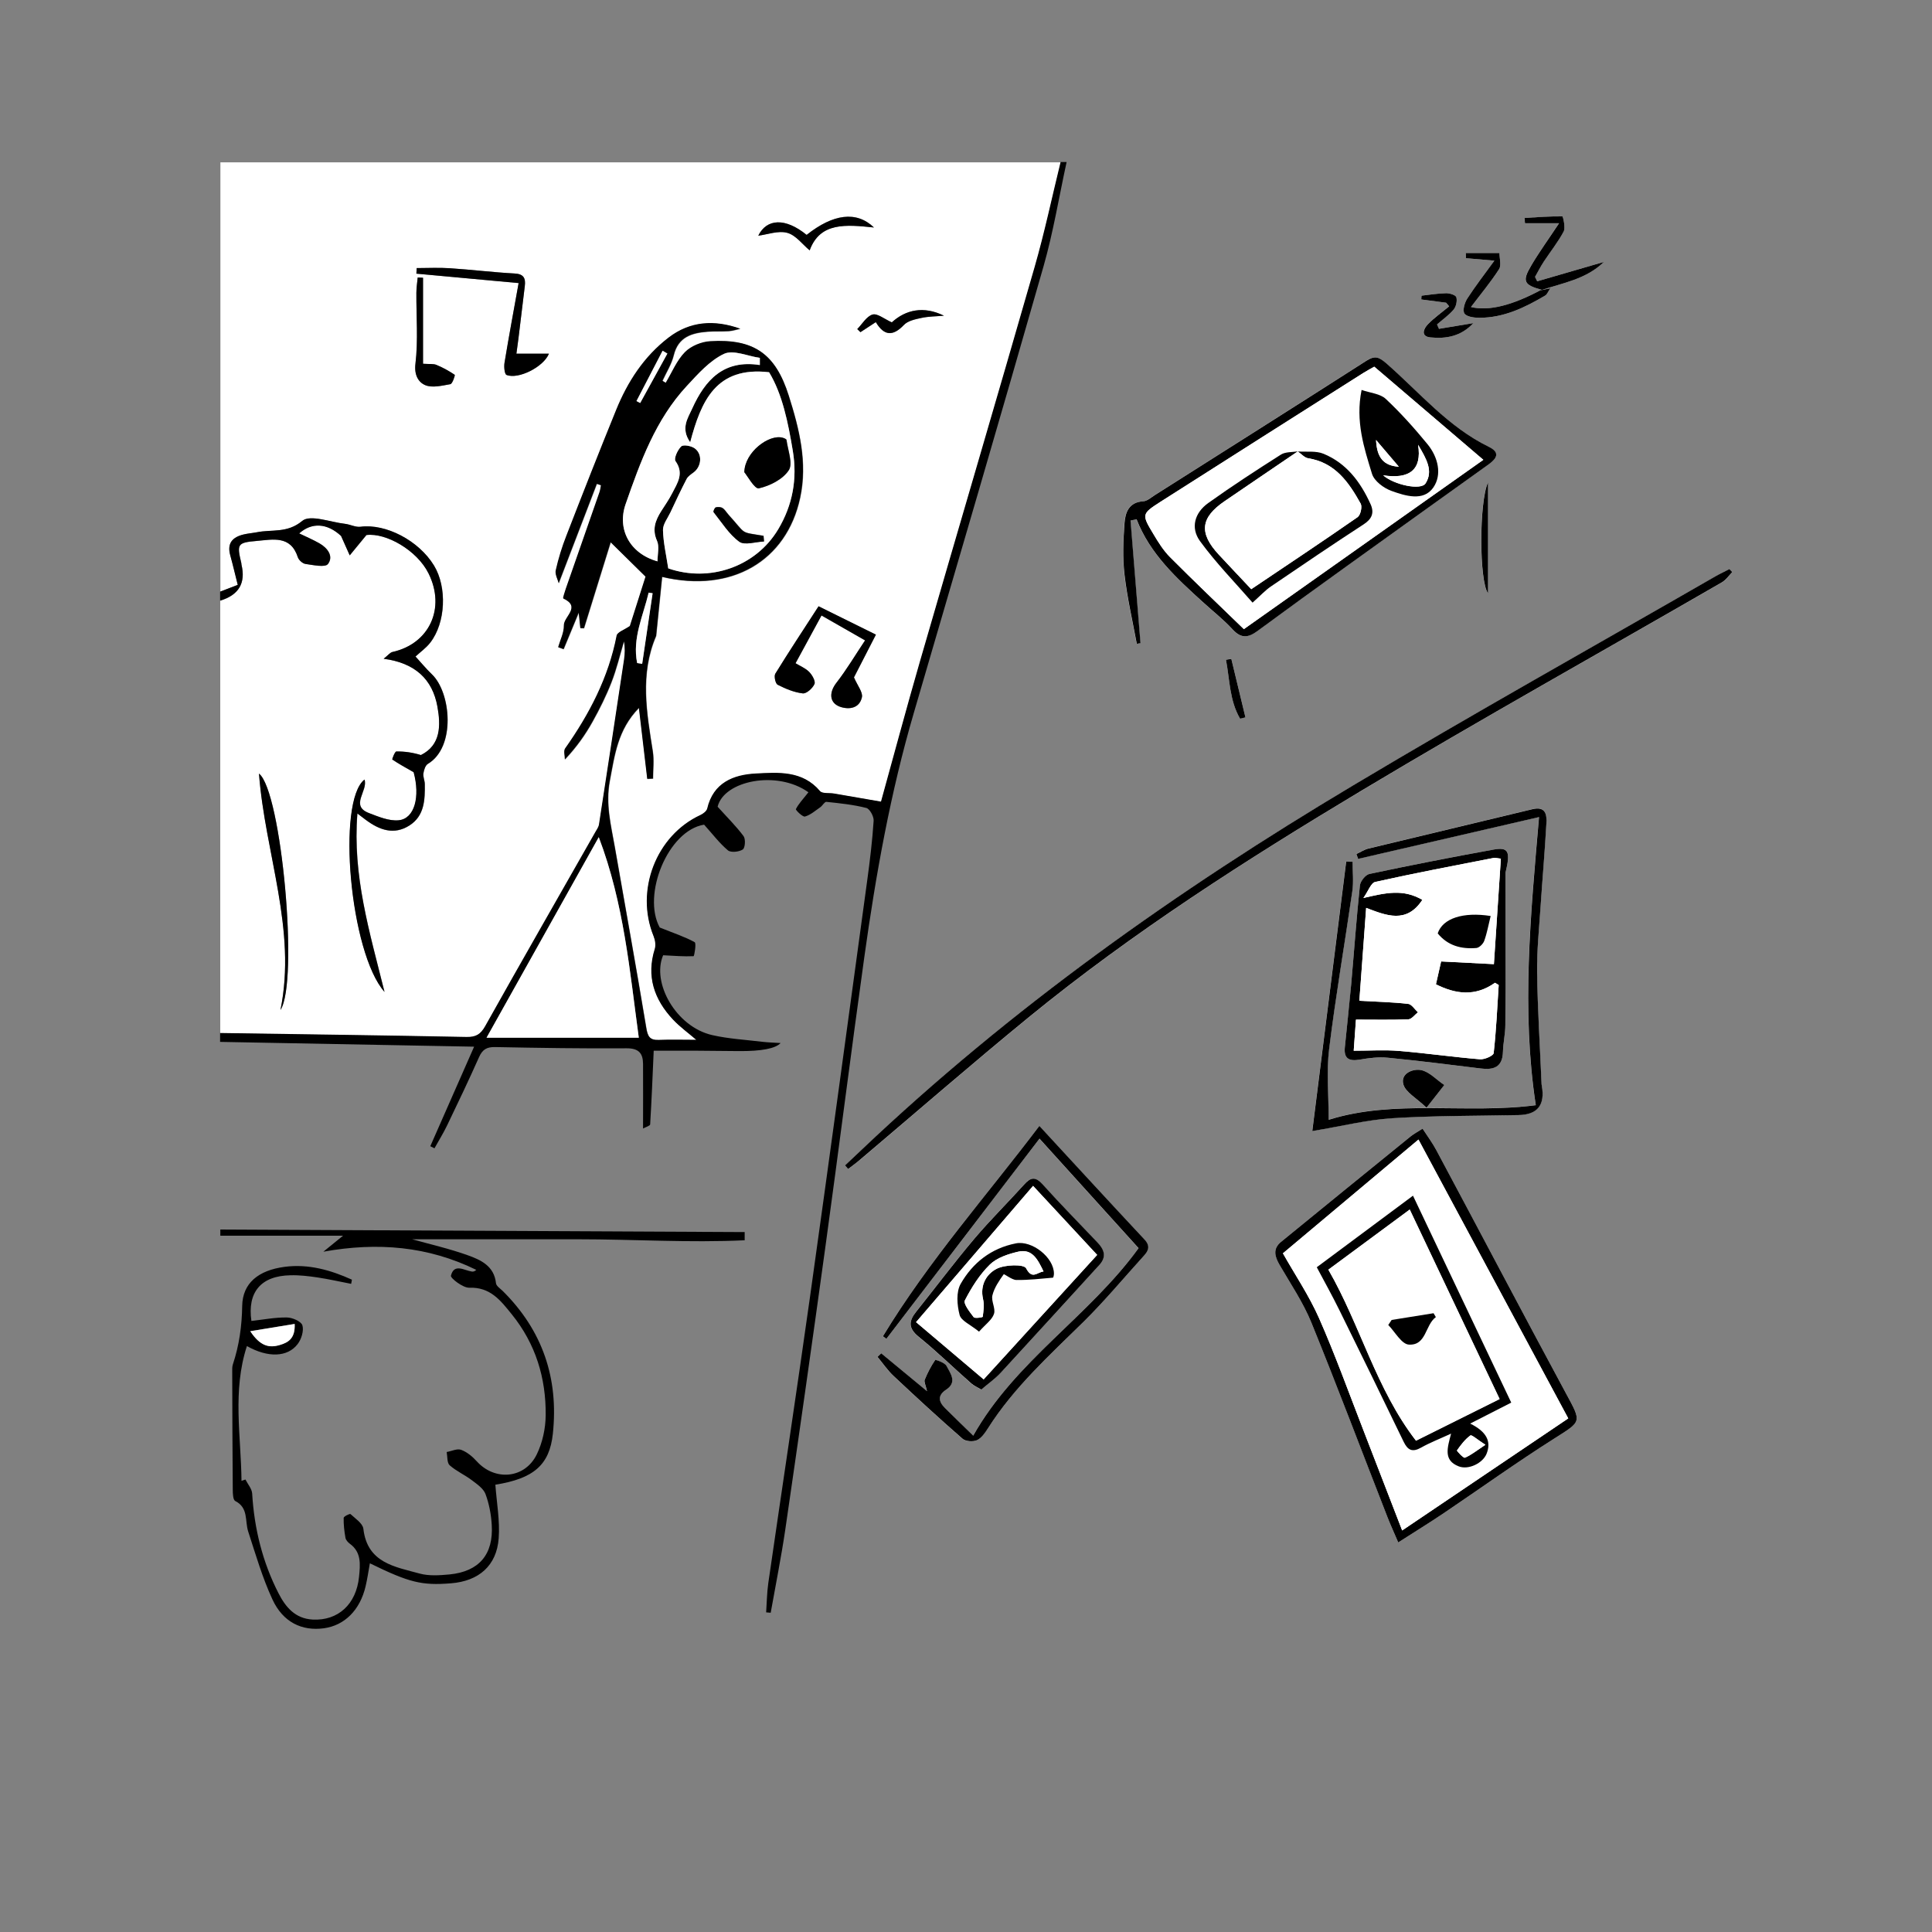 <?xml version="1.0" encoding="UTF-8"?>
<svg id="uuid-3bec0e10-3fbb-4944-8145-9fa7625cd453" data-name="Calque 1" xmlns="http://www.w3.org/2000/svg" width="250" height="250" viewBox="0 0 250 250">
  <rect x="0" y="0" width="250" height="250" fill="#808080" stroke="none"/>
  <path d="M199.46,37.49c-3.74,2.01-6.77,2.8-9.12,2.24,1.27-1.68,2.56-3.22,3.64-4.9,.32-.5,.05-1.38,.05-2.09h-4.36c.01,.22,.02,.44,.03,.67,1.12,.1,2.25,.19,3.67,.32-1.29,1.78-2.47,3.3-3.51,4.91-.34,.54-.62,1.52-.36,1.93,.28,.43,1.25,.55,1.91,.55,3.17,.01,5.91-1.32,8.56-2.89,.21-.12,.31-.43,.65-.93-.65,.14-.95,.2-1.24,.26,2.83-.95,5.86-1.42,8.16-3.67-2.88,.84-5.76,1.67-8.64,2.51-.09-.19-.19-.38-.28-.57,.38-.66,.73-1.34,1.14-1.98,.85-1.3,1.85-2.52,2.57-3.9,.27-.51-.08-1.95-.17-1.95-1.63-.02-3.27,.11-4.9,.2,.02,.23,.04,.46,.06,.69h4.41c-1.33,2.01-2.52,3.67-3.57,5.42-1.24,2.08-1,2.55,1.29,3.17Zm-4.65,75.45c.68-2.81,.38-3.35-1.57-3-5.36,.96-10.71,2.02-16.04,3.15-.51,.11-1.17,.95-1.23,1.5-.45,4.26-.75,8.54-1.13,12.81-.24,2.72-.55,5.42-.82,8.14-.14,1.45,.55,1.8,1.9,1.58,1.21-.2,2.47-.36,3.68-.25,4.01,.39,8,.9,12,1.39,1.67,.2,2.83-.16,2.88-2.15,.03-1.17,.3-2.33,.31-3.49,.03-6.56,.02-13.12,.02-19.68Zm-85.46,37.86c.14,.16,.27,.32,.41,.48,.52-.41,1.05-.8,1.56-1.22,7.26-6.14,14.44-12.39,21.8-18.41,13.49-11.03,28.15-20.4,43.06-29.33,15.39-9.23,31.08-17.97,46.63-26.95,.53-.31,.91-.88,1.36-1.33-.12-.13-.25-.26-.37-.39-.58,.29-1.17,.56-1.73,.89-15.67,9.02-31.46,17.84-46.98,27.11-22.76,13.58-44.31,28.84-63.59,47.14-.71,.68-1.43,1.35-2.14,2.02Zm36.94-83.45c.25-.05,.51-.11,.76-.16,1.75,4.48,5.16,7.6,8.57,10.71,1.3,1.19,2.7,2.28,3.88,3.57,1.1,1.2,2.03,1.04,3.2,.18,3.88-2.86,7.78-5.68,11.69-8.49,6.07-4.37,12.16-8.72,18.23-13.08,1.03-.74,1.54-1.51,0-2.27-5.25-2.57-8.97-7.04-13.26-10.8-1-.88-1.49-1.02-2.58-.32-9.09,5.82-18.22,11.58-27.34,17.36-.49,.31-1,.79-1.52,.82-1.87,.11-2.33,1.44-2.43,2.84-.15,2.2-.24,4.45,0,6.64,.35,3.01,1.04,5.97,1.59,8.96,.16-.03,.32-.05,.48-.08-.43-5.29-.86-10.59-1.29-15.88Zm37.79,78.7c-.67,.43-1.14,.67-1.53,.99-5.61,4.55-11.21,9.1-16.8,13.67-1.07,.87-.8,1.87-.19,2.94,1.43,2.47,3.06,4.87,4.13,7.49,3.4,8.35,6.59,16.8,9.86,25.21,.41,1.05,.88,2.08,1.38,3.24,2.13-1.37,4.06-2.55,5.94-3.82,4.75-3.2,9.4-6.55,14.23-9.61,3.59-2.28,3.59-2.06,1.53-5.87-5.64-10.46-11.18-20.98-16.77-31.46-.5-.94-1.15-1.81-1.78-2.78Zm-14.28,.3c3.8-.64,7.04-1.46,10.31-1.66,5.45-.34,10.93-.3,16.39-.41q3.67-.08,3-3.79c-.02-.13-.03-.26-.04-.39-.2-4.74-.5-9.48-.57-14.23-.04-2.85,.26-5.71,.45-8.57,.24-3.57,.55-7.14,.75-10.72,.06-1.15-.06-2.31-1.81-1.88-7.06,1.71-14.14,3.38-21.2,5.09-.55,.13-1.05,.47-1.57,.71,.07,.21,.14,.42,.22,.63,7.69-1.78,15.39-3.55,23.41-5.41-1.09,12.65-2.3,24.95-.42,37.28-9.01,1.18-18.25-.8-26.8,1.89,0-3.21-.3-6.22,.06-9.16,.84-6.83,2.02-13.62,3-20.43,.18-1.24,.03-2.53,.03-3.8-.27-.01-.55-.02-.82-.04-1.46,11.61-2.93,23.23-4.39,34.88Zm-43.88,39.43c-1.42-1.39-2.55-2.47-3.65-3.57-.84-.84-.98-1.63,.16-2.38,1.46-.96,.54-2.11,.04-3.07-.22-.42-1.43-.83-1.47-.76-.54,.79-.99,1.66-1.35,2.55-.11,.27,.12,.68,.3,1.48-2.19-1.81-4.06-3.36-5.93-4.9-.16,.15-.32,.3-.48,.46,.69,.83,1.3,1.74,2.08,2.47,2.93,2.75,5.89,5.47,8.92,8.12,.4,.35,1.36,.42,1.87,.19,.59-.27,1.05-.96,1.43-1.55,3.35-5.29,7.96-9.43,12.36-13.77,2.73-2.69,5.18-5.66,7.77-8.5,.64-.71,.89-1.32,.1-2.17-4.47-4.78-8.9-9.6-13.59-14.68-6.75,8.95-14.33,17.47-20.24,27.22,.15,.11,.3,.23,.44,.34,6.61-8.64,13.23-17.29,19.82-25.91,4.37,4.83,8.59,9.49,12.82,14.17-6.35,8.79-15.94,14.59-21.4,24.27Zm1.05-5.97c.85-.73,1.76-1.36,2.5-2.16,4.28-4.64,8.53-9.31,12.78-13.97,.98-1.07,.58-2.01-.27-2.91-2.37-2.5-4.79-4.95-7.09-7.51-.9-1-1.5-.95-2.35-.01-2.14,2.37-4.42,4.61-6.47,7.04-2.6,3.08-5.03,6.3-7.54,9.46-.95,1.19-1.03,2.13,.32,3.23,2.36,1.91,4.55,4.03,6.82,6.05,.33,.29,.76,.47,1.29,.79Zm57.61-36.48c1-1.28,1.65-2.11,2.3-2.93-.99-.68-1.91-1.71-3-1.93-1.04-.21-2.69,.42-2.3,1.84,.29,1.03,1.68,1.76,3,3.02Zm6.06-101.52c-1.48,.25-2.96,.5-4.45,.74-.08-.19-.17-.38-.25-.57,.73-.64,1.54-1.2,2.16-1.94,.32-.38,.48-1.11,.34-1.57-.08-.29-.85-.54-1.3-.53-1.07,.02-2.14,.2-3.21,.32,0,.16-.02,.33-.03,.49,1.07,.14,2.14,.28,3.21,.42,.13,.16,.27,.31,.4,.47-.93,.77-1.93,1.46-2.76,2.33-.54,.56-.98,1.56,.34,1.69,2,.2,3.95-.12,5.55-1.85Zm1.9,34.97v-14.36c-1.17,2.56-1.15,12.77,0,14.36Zm-33.21,8.47c-.23,.04-.46,.07-.69,.11,.49,2.57,.45,5.28,1.83,7.63,.23-.06,.46-.11,.69-.17-.61-2.53-1.22-5.05-1.83-7.58Z" style="fill: #fff;"/>
  <path d="M28.5,133.67c0-18.65,0-37.3,0-55.94q3.61-1.08,2.76-4.66c-.02-.06,0-.13-.02-.19-.59-2.48-.53-2.66,2.02-2.88,2.05-.17,4.36-.74,5.29,2.1,.12,.37,.62,.82,.99,.88,.99,.14,2.55,.49,2.91,.01,.76-1-.05-2.08-1.11-2.68-.83-.47-1.71-.84-2.61-1.28,1.61-1.45,3.61-1.36,5.42,.33,.37,.84,.74,1.67,1.12,2.51,.63-.76,1.25-1.52,2.16-2.63,2.52-.32,6.55,1.96,8.04,4.97,2.23,4.51,.11,9.1-4.66,10.16-.32,.07-.58,.43-1.15,.88,4.08,.54,6.32,2.66,6.96,6.2,.44,2.45,.45,4.98-2.14,6.26-1.08-.33-2.13-.48-3.18-.46-.19,0-.57,1.01-.52,1.04,.83,.56,1.71,1.04,2.76,1.64,.86,3.16,.13,6.02-1.94,6.22-1.24,.12-2.61-.46-3.84-.93-2.51-.96-.09-2.87-.58-4.34-3.61,2.82-1.89,22.42,2.59,27.48-1.94-7.78-4.16-15.07-3.51-23.09,.61,.46,.86,.66,1.12,.85,1.74,1.29,3.61,1.97,5.6,.71,1.97-1.25,2.03-3.33,2-5.38,0-.45-.24-.92-.18-1.35,.06-.45,.24-1.06,.58-1.25,3.64-2.17,3-9.22,.53-11.58-.78-.75-1.47-1.59-2.13-2.31,.6-.56,1.36-1.1,1.91-1.8,2.01-2.58,2.19-7.18,.48-9.98-1.98-3.24-6.24-5.44-9.51-5.01-.64,.08-1.33-.3-2-.38-1.89-.21-4.5-1.23-5.53-.38-1.94,1.62-3.92,1.08-5.87,1.47-.57,.11-1.16,.16-1.73,.29-1.41,.34-2.16,1.12-1.72,2.69,.34,1.23,.63,2.48,.97,3.83-.83,.32-1.54,.6-2.26,.87,0-18.52,0-37.04,0-55.55,36.25,0,72.51,0,108.76,0-1.11,4.53-2.07,9.1-3.36,13.58-4.89,17.03-9.92,34.02-14.84,51.04-1.79,6.19-3.45,12.42-5.04,18.14-2.07-.36-4.07-.71-6.07-1.05-.62-.11-1.52,.05-1.83-.32-2.27-2.69-5.38-2.42-8.3-2.27-2.9,.15-5.51,1.18-6.29,4.54-.08,.33-.52,.66-.88,.83-5.73,2.65-8.47,9.75-6.06,15.67,.2,.49,.31,1.15,.16,1.64-1.12,3.55-.09,6.55,2.34,9.14,.91,.97,2.01,1.76,3.03,2.64-1.66,0-3.27-.04-4.87,.01-1.18,.04-1.44-.49-1.62-1.6-1.3-7.81-2.71-15.6-4.07-23.39-.49-2.82-1.21-5.56-.64-8.55,.63-3.31,1-6.6,3.77-9.43,.38,3.23,.73,6.21,1.08,9.19,.25-.01,.49-.03,.74-.04,0-1.18,.15-2.38-.03-3.53-.79-5-1.68-9.98,.42-14.9,.02-.06,.02-.13,.03-.19,.25-2.48,.5-4.96,.76-7.48,8.98,2.12,16.1-2.05,17.86-10.25,.98-4.56-.12-8.91-1.48-13.21-1.71-5.4-4.47-7.36-10.15-7.03-1.13,.07-2.49,.62-3.27,1.41-1.07,1.09-1.68,2.62-2.49,3.97-.14-.09-.29-.17-.43-.26,.5-1.1,1.18-2.16,1.46-3.31,.58-2.39,2.34-2.89,4.38-3.05,.91-.07,1.83,0,2.74-.07,.5-.03,.99-.2,1.49-.31-3.35-1.19-6.48-.99-9.27,1.15-3.19,2.45-5.29,5.72-6.79,9.38-2.2,5.4-4.33,10.83-6.44,16.27-.56,1.45-1.02,2.94-1.37,4.46-.12,.52,.25,1.16,.38,1.66,1.71-4.46,3.32-8.66,4.93-12.85,.18,.06,.36,.12,.54,.18-.06,.3-.09,.62-.19,.9-1.45,4.17-2.91,8.33-4.36,12.5-.15,.42-.4,1.22-.33,1.25,2.36,1.1,.05,2.36,.08,3.5,.02,.93-.47,1.88-.74,2.81,.23,.08,.47,.17,.7,.25,.63-1.53,1.27-3.07,1.96-4.73,.08,.78,.15,1.39,.21,2.01,.16,0,.31,0,.47,.01,1.23-3.97,2.46-7.95,3.45-11.12,1.42,1.39,2.93,2.88,4.52,4.45-.57,1.8-1.35,4.25-2.03,6.39-.72,.5-1.63,.79-1.71,1.24-1.06,5.42-3.53,10.15-6.67,14.61-.22,.32-.03,.93-.03,1.41,1.52-1.62,2.64-3.21,3.58-4.9,.92-1.64,1.76-3.34,2.44-5.09,.67-1.71,1.09-3.52,1.62-5.29,.16,.82,.14,1.6,.02,2.36-1.07,7.11-2.14,14.22-3.24,21.32-.06,.36-.3,.7-.49,1.03-4.76,8.36-9.54,16.7-14.24,25.09-.6,1.07-1.22,1.42-2.41,1.4-10.62-.21-21.25-.35-31.87-.51Zm83.45-50.8c-1.27,1.9-2.38,3.78-3.71,5.49-1.06,1.37-.87,2.75,.69,3.17,1.27,.34,2.35-.07,2.61-1.31,.13-.65-.56-1.46-1.03-2.56,.78-1.52,1.8-3.51,2.84-5.53-2.63-1.3-5.25-2.59-7.42-3.67-1.91,2.94-3.8,5.8-5.6,8.73-.19,.31,.02,1.27,.3,1.42,1.02,.52,2.13,.99,3.25,1.12,.48,.06,1.28-.66,1.52-1.21,.16-.37-.29-1.17-.68-1.56-.48-.49-1.18-.77-1.77-1.13,1.13-2.07,2.23-4.09,3.36-6.18,1.72,.98,3.41,1.94,5.65,3.23Zm-45.13-37.09c.1-.77,.19-1.39,.27-2.01,.28-2.25,.55-4.51,.82-6.76,.12-.98-.12-1.55-1.32-1.62-2.79-.15-5.57-.49-8.36-.68-1.43-.09-2.87-.02-4.31-.02-.01,.24-.02,.48-.04,.72,4.25,.39,8.5,.78,13.23,1.22-.63,3.52-1.26,6.92-1.83,10.34-.08,.51,0,1.45,.27,1.55,1.53,.6,4.78-1.03,5.48-2.75h-4.21Zm-30.52,84.92c2.38-3.64,.14-28.33-2.78-30.59,.79,10.34,4.91,20.19,2.78,30.59ZM54.74,35.94c-.23,0-.46-.02-.69-.03-.06,.66-.16,1.31-.17,1.97-.02,3.06,.24,6.16-.12,9.18-.18,1.48,.39,2.4,1.25,2.77,.91,.39,2.19,.07,3.27-.12,.26-.05,.63-1.16,.56-1.21-.74-.5-1.54-.94-2.36-1.28-.39-.16-.88-.09-1.74-.15v-11.13Zm49.64-5.55c-2.78-2.25-5.17-2.11-6.26,.1,1.19-.15,2.58-.68,3.75-.37,1.11,.3,1.97,1.5,2.9,2.27,1.34-3.69,4.73-3.33,8.32-2.96-2.27-2.19-5.29-1.75-8.7,.95Zm8.95,11.3c1.07,1.78,2.21,1.88,3.64,.36,.52-.54,1.49-.74,2.29-.91,.94-.2,1.93-.2,2.89-.28-2.64-1.3-4.96-.77-6.75,.86-.99-.43-1.88-1.19-2.49-1.01-.78,.23-1.33,1.22-1.98,1.88,.14,.13,.27,.26,.41,.4,.63-.41,1.26-.82,1.99-1.3Z" style="fill: #fff;"/>
  <path d="M28.5,133.67c10.62,.16,21.25,.3,31.87,.51,1.2,.02,1.81-.33,2.41-1.4,4.7-8.39,9.49-16.73,14.24-25.09,.19-.33,.44-.67,.49-1.03,1.1-7.1,2.17-14.21,3.24-21.32,.11-.76,.14-1.54-.02-2.36-.53,1.77-.95,3.58-1.62,5.29-.68,1.75-1.53,3.45-2.44,5.09-.94,1.69-2.06,3.28-3.58,4.9,0-.48-.19-1.09,.03-1.41,3.14-4.45,5.62-9.19,6.67-14.61,.09-.45,.99-.74,1.71-1.24,.68-2.14,1.46-4.59,2.03-6.39-1.59-1.56-3.1-3.05-4.52-4.45-.98,3.18-2.22,7.15-3.45,11.12-.16,0-.31,0-.47-.01-.06-.61-.13-1.22-.21-2.01-.69,1.67-1.33,3.2-1.96,4.73-.23-.08-.47-.17-.7-.25,.27-.94,.76-1.88,.74-2.81-.03-1.15,2.29-2.4-.08-3.5-.07-.03,.19-.83,.33-1.25,1.45-4.17,2.91-8.33,4.36-12.5,.1-.29,.13-.6,.19-.9-.18-.06-.36-.12-.54-.18-1.61,4.2-3.22,8.4-4.93,12.85-.13-.5-.5-1.14-.38-1.66,.34-1.51,.8-3.01,1.37-4.46,2.11-5.44,4.24-10.87,6.44-16.27,1.49-3.67,3.6-6.93,6.79-9.38,2.79-2.14,5.92-2.34,9.27-1.15-.5,.11-.99,.28-1.49,.31-.91,.06-1.83,0-2.74,.07-2.04,.16-3.8,.66-4.38,3.05-.28,1.16-.96,2.21-1.46,3.31,.14,.09,.29,.17,.43,.26,.81-1.34,1.42-2.88,2.49-3.97,.78-.79,2.14-1.35,3.27-1.41,5.67-.34,8.44,1.63,10.15,7.03,1.36,4.3,2.46,8.65,1.48,13.21-1.76,8.2-8.88,12.37-17.86,10.25-.25,2.52-.51,5-.76,7.48,0,.06,0,.14-.03,.19-2.11,4.91-1.21,9.9-.42,14.9,.18,1.15,.03,2.35,.03,3.53-.25,.01-.49,.03-.74,.04-.35-2.98-.7-5.97-1.08-9.19-2.77,2.84-3.14,6.13-3.77,9.43-.57,2.99,.14,5.73,.64,8.55,1.36,7.8,2.78,15.59,4.07,23.39,.18,1.11,.43,1.65,1.62,1.6,1.6-.06,3.21-.01,4.87-.01-1.02-.88-2.12-1.67-3.03-2.64-2.43-2.6-3.46-5.59-2.34-9.14,.15-.48,.04-1.14-.16-1.64-2.41-5.92,.33-13.02,6.06-15.67,.35-.16,.8-.5,.88-.83,.78-3.36,3.39-4.39,6.29-4.54,2.92-.15,6.03-.41,8.3,2.27,.31,.36,1.21,.21,1.83,.32,2,.34,4,.69,6.07,1.05,1.59-5.73,3.25-11.95,5.04-18.14,4.93-17.02,9.95-34.01,14.84-51.04,1.29-4.48,2.25-9.05,3.36-13.58,.26,0,.52,0,.78,0-.98,4.49-1.72,9.05-2.98,13.47-5.51,19.28-11.15,38.52-16.78,57.77-3.04,10.37-4.93,20.98-6.42,31.66-1.73,12.42-3.3,24.87-5.01,37.3-1.68,12.23-3.42,24.45-5.2,36.67-.53,3.63-1.26,7.24-1.9,10.85-.2-.02-.39-.03-.59-.05,.09-1.27,.1-2.54,.28-3.8,1.78-12.28,3.64-24.55,5.37-36.84,2.53-18.02,4.97-36.05,7.43-54.08,.35-2.56,.66-5.13,.83-7.71,.04-.55-.5-1.55-.95-1.66-1.68-.43-3.44-.61-5.17-.79-.23-.02-.5,.5-.79,.7-.64,.44-1.26,1-1.98,1.2-.3,.08-1.23-.85-1.17-.96,.34-.68,.9-1.26,1.38-1.88,.08-.1,.16-.2,.24-.3-4.06-2.9-10.93-1.51-11.75,1.87,1.28,1.42,2.42,2.54,3.36,3.81,.28,.38,.2,1.52-.1,1.72-.48,.32-1.54,.43-1.92,.12-1.09-.91-1.97-2.09-3.09-3.33-4.68,.76-8.05,9.09-5.74,13.31,1.94,.78,3.3,1.22,4.52,1.9,.24,.13-.05,1.81-.14,1.81-1.26,.06-2.52-.05-3.94-.12-1.52,3.57,1.67,9.26,6.34,10.33,2.1,.48,4.28,.6,6.43,.86,.74,.09,1.49,.11,2.43,.17q-1.01,1.07-5.39,1.04c-1.89-.01-3.78-.04-5.67-.05-1.88,0-3.75,0-5.36,0-.14,3.21-.27,6.38-.46,9.54-.01,.18-.56,.33-.92,.53,0-2.91,.02-5.63,0-8.36-.01-1.38-.56-2.03-2.14-2.02-5.67,.04-11.34-.05-17.01-.16-1.07-.02-1.63,.31-2.07,1.3-1.32,2.97-2.72,5.9-4.13,8.83-.49,1.02-1.09,1.98-1.64,2.97-.18-.09-.36-.18-.54-.27,1.84-4.19,3.69-8.37,5.67-12.88-11.07-.21-21.97-.41-32.87-.62,0-.39,0-.78,0-1.17ZM98.33,47.24v-.94c-1.58-.22-3.44-1.08-4.64-.52-1.85,.87-3.37,2.6-4.82,4.16-4.04,4.36-6.01,9.82-7.92,15.3-1.12,3.23,.53,6.39,4.13,7.39,0-.92,.27-1.92-.06-2.65-.66-1.48-.22-2.64,.53-3.83,.49-.77,1.01-1.52,1.43-2.33,.67-1.3,1.57-2.56,.43-4.16-.23-.33,.28-1.46,.74-1.9,.28-.26,1.27-.08,1.72,.23,1.06,.74,.92,2.36-.12,3.14-.33,.24-.72,.5-.9,.84-.74,1.42-1.42,2.88-2.1,4.33-.36,.76-.98,1.53-.96,2.29,.04,1.62,.42,3.22,.68,4.95,5.32,1.85,11.32-.18,14.23-5.06,1.87-3.13,2.49-6.53,1.89-10.14-.61-3.7-1.36-7.36-3.07-10.18-6.87-.79-8.79,3.72-10.21,9.06-1.26-1.79-.31-3.1,.26-4.36,1.67-3.69,4.07-6.37,8.76-5.63Zm-15.67,87.04c-1.18-8.63-1.91-17.34-5.18-25.95-4.76,8.5-9.51,17-14.52,25.95h19.7Zm1.79-57.52c-.17-.03-.35-.05-.52-.08-.71,3-2.13,5.89-1.49,9.11,.22,.03,.44,.07,.65,.1,.45-3.04,.9-6.09,1.35-9.13Zm1.9-31.02c-.2-.12-.41-.24-.61-.36-1.13,2.17-2.25,4.34-3.38,6.51,.16,.08,.32,.17,.48,.25,1.17-2.13,2.34-4.27,3.52-6.4Z"/>
  <path d="M28.5,159.1c22.62,.11,45.24,.22,67.86,.33,0,.35,0,.71,0,1.06-7.17,.34-14.36-.13-21.53-.13-7.23,0-14.46,0-21.5,0,2.29,.64,4.8,1.21,7.2,2.07,1.68,.6,3.42,1.39,3.65,3.62,.04,.36,.55,.69,.87,1,5.16,5.11,7.25,11.3,6.49,18.47-.43,4.06-2.5,5.81-7.44,6.6,.17,2.33,.6,4.66,.43,6.94-.26,3.54-2.58,5.54-6.18,5.82-3.78,.3-5.38-.09-10.49-2.59-.18,1-.32,2-.55,2.97-.72,3.09-2.73,5.08-5.41,5.44-2.82,.38-5.28-.77-6.65-3.74-1.3-2.81-2.17-5.82-3.13-8.77-.45-1.37,.06-3.08-1.68-3.96-.29-.15-.32-.96-.32-1.47-.04-5.08-.06-10.16-.07-15.23,0-.32-.02-.67,.08-.97,.82-2.46,1.17-4.95,1.21-7.58,.05-2.93,2.08-4.6,5.48-5.05,3.09-.41,5.97,.42,8.72,1.66-.03,.18-.07,.36-.1,.54-1.45-.28-2.9-.61-4.36-.83-1.15-.17-2.33-.31-3.49-.28-3.86,.07-5.59,2.22-5.06,5.91,1.54-.17,3.06-.47,4.58-.45,.71,0,1.87,.51,2.02,1.02,.21,.7-.13,1.8-.62,2.43-1.31,1.71-3.85,1.78-6.56,.25-1.89,5.8-.76,11.65-.7,17.44,.17-.06,.34-.11,.51-.17,.3,.6,.83,1.19,.87,1.81,.27,4.54,1.34,8.87,3.41,12.91,.91,1.78,2.15,3.28,4.41,3.4,3.28,.18,5.66-1.97,6.01-5.55,.15-1.54,.34-3.15-1.19-4.26-.25-.18-.52-.49-.57-.77-.15-.85-.25-1.72-.23-2.58,0-.18,.8-.57,.88-.49,.63,.58,1.59,1.21,1.67,1.91,.51,4.43,4.1,4.91,7.29,5.79,1.21,.33,2.59,.23,3.87,.11,3.81-.38,5.69-2.58,5.45-6.42-.08-1.35-.34-2.73-.81-3.99-.27-.71-1.09-1.27-1.75-1.77-.92-.7-2.02-1.18-2.88-1.94-.36-.32-.28-1.13-.39-1.72,.63-.11,1.36-.48,1.88-.28,.75,.28,1.46,.87,2.01,1.48,2.34,2.59,6.23,2.27,7.77-.9,.74-1.52,1.14-3.36,1.15-5.06,.05-4.81-1.3-9.24-4.38-13.05-1.44-1.78-2.77-3.55-5.51-3.45-.81,.03-2.45-1.24-2.37-1.56,.42-1.63,1.7-.68,2.71-.53,.18,.03,.37-.03,.57-.22-6.23-3.05-12.74-3.62-19.79-2.35,.68-.55,1.36-1.1,2.55-2.07h-15.88v-.78Zm3.89,13.16c1.31,1.96,2.47,2.18,3.83,1.77,1.12-.33,1.99-.87,1.91-2.72-1.84,.3-3.56,.59-5.74,.94Z"/>
  <path d="M28.5,76.55c.71-.28,1.43-.55,2.26-.87-.34-1.35-.63-2.6-.97-3.83-.44-1.57,.31-2.35,1.72-2.69,.57-.14,1.16-.18,1.73-.29,1.95-.39,3.93,.15,5.87-1.47,1.03-.86,3.64,.17,5.53,.38,.68,.08,1.36,.46,2,.38,3.27-.43,7.53,1.77,9.51,5.01,1.71,2.8,1.52,7.4-.48,9.98-.55,.71-1.31,1.24-1.91,1.8,.66,.72,1.35,1.56,2.13,2.31,2.46,2.36,3.11,9.41-.53,11.58-.33,.2-.51,.81-.58,1.25-.06,.43,.17,.89,.18,1.35,.03,2.05-.03,4.13-2,5.38-1.99,1.26-3.86,.58-5.6-.71-.26-.19-.51-.38-1.12-.85-.65,8.02,1.57,15.31,3.51,23.09-4.48-5.06-6.2-24.66-2.59-27.48,.49,1.46-1.93,3.38,.58,4.34,1.23,.47,2.6,1.05,3.84,.93,2.08-.2,2.8-3.06,1.94-6.22-1.05-.6-1.93-1.08-2.76-1.64-.05-.03,.33-1.04,.52-1.04,1.05-.02,2.1,.13,3.18,.46,2.58-1.28,2.58-3.81,2.14-6.26-.64-3.54-2.88-5.66-6.96-6.2,.57-.45,.83-.81,1.15-.88,4.77-1.06,6.9-5.66,4.66-10.16-1.49-3.01-5.52-5.29-8.04-4.97-.91,1.1-1.53,1.86-2.16,2.63-.37-.84-.74-1.67-1.12-2.51-1.82-1.69-3.81-1.77-5.42-.33,.9,.43,1.78,.81,2.61,1.28,1.06,.6,1.87,1.68,1.11,2.68-.36,.47-1.91,.13-2.91-.01-.37-.05-.87-.5-.99-.88-.93-2.85-3.24-2.28-5.29-2.1-2.55,.22-2.61,.4-2.02,2.88,.02,.06,0,.13,.02,.19q.86,3.58-2.76,4.66c0-.39,0-.78,0-1.17Z"/>
  <path d="M194.81,112.94c0,6.56,.02,13.12-.02,19.68,0,1.16-.28,2.32-.31,3.49-.05,2-1.21,2.36-2.88,2.15-4-.49-7.99-1-12-1.39-1.21-.12-2.47,.04-3.68,.25-1.35,.22-2.04-.13-1.9-1.58,.27-2.71,.57-5.42,.82-8.14,.38-4.27,.68-8.55,1.13-12.81,.06-.56,.72-1.39,1.23-1.5,5.33-1.13,10.68-2.18,16.04-3.15,1.95-.35,2.25,.2,1.57,3Zm-.6-1.83c-.38-.03-.7-.13-1-.08-5.09,1-10.19,1.96-15.25,3.09-.56,.13-.91,1.2-1.54,2.08,2.91-.68,5.16-1.2,7.63,.24-2.05,3.13-4.66,2.03-7.27,1.04-.31,4.31-.6,8.29-.88,12.02,2.17,.12,4.25,.17,6.31,.4,.46,.05,.85,.71,1.27,1.09-.41,.32-.81,.89-1.23,.91-2.17,.09-4.34,.04-6.79,.04-.07,1-.17,2.45-.29,4.02,2.14,0,4.02-.13,5.87,.03,3.5,.29,6.98,.79,10.47,1.08,.59,.05,1.73-.45,1.77-.8,.33-2.93,.46-5.87,.65-8.81-.16-.1-.32-.19-.48-.29-2.57,1.82-5.1,1.47-7.64,.2,.24-1.04,.45-1.99,.67-2.96,2.29,.12,4.63,.24,6.83,.35,.31-4.78,.6-9.16,.9-13.65Z"/>
  <path d="M109.35,150.8c.71-.67,1.43-1.35,2.14-2.02,19.28-18.3,40.83-33.56,63.59-47.14,15.52-9.27,31.31-18.09,46.98-27.11,.56-.32,1.16-.59,1.73-.89,.12,.13,.25,.26,.37,.39-.45,.45-.83,1.03-1.36,1.33-15.54,8.98-31.23,17.72-46.63,26.95-14.91,8.94-29.57,18.3-43.06,29.33-7.36,6.02-14.54,12.27-21.8,18.41-.5,.43-1.04,.82-1.56,1.22-.14-.16-.27-.32-.41-.48Z"/>
  <path d="M146.29,67.35c.43,5.29,.86,10.59,1.29,15.88-.16,.03-.32,.05-.48,.08-.55-2.98-1.24-5.95-1.59-8.96-.25-2.19-.16-4.43,0-6.64,.1-1.4,.56-2.73,2.43-2.84,.52-.03,1.03-.51,1.52-.82,9.12-5.78,18.25-11.54,27.34-17.36,1.08-.69,1.58-.55,2.58,.32,4.29,3.75,8,8.23,13.26,10.8,1.54,.75,1.02,1.53,0,2.27-6.08,4.36-12.16,8.71-18.23,13.08-3.91,2.81-7.81,5.63-11.69,8.49-1.17,.86-2.09,1.02-3.2-.18-1.18-1.29-2.58-2.38-3.88-3.57-3.42-3.11-6.83-6.23-8.57-10.71-.25,.05-.51,.11-.76,.16Zm14.67,14.06c10.55-7.46,20.91-14.79,30.99-21.91-4.92-4.2-9.48-8.1-14.11-12.05-.46,.26-.97,.53-1.46,.84-8.73,5.54-17.47,11.07-26.18,16.63-2.47,1.58-2.47,1.64-.94,4.18,.63,1.06,1.3,2.13,2.16,3,3.12,3.13,6.32,6.18,9.55,9.31Z"/>
  <path d="M184.08,146.05c.63,.97,1.28,1.84,1.78,2.78,5.6,10.48,11.13,21,16.77,31.46,2.06,3.81,2.06,3.59-1.53,5.87-4.83,3.06-9.49,6.41-14.23,9.61-1.88,1.27-3.81,2.45-5.94,3.82-.49-1.16-.97-2.19-1.38-3.24-3.28-8.41-6.46-16.85-9.86-25.21-1.07-2.62-2.7-5.02-4.13-7.49-.61-1.06-.88-2.06,.19-2.94,5.59-4.57,11.19-9.12,16.8-13.67,.4-.32,.86-.56,1.53-.99Zm-2.64,51.99c7.35-4.96,14.4-9.72,21.49-14.5-6.41-11.93-12.81-23.85-19.38-36.08-5.92,4.97-11.78,9.88-17.54,14.72,1.55,2.75,3.38,5.46,4.68,8.4,2.09,4.75,3.85,9.64,5.73,14.48,1.64,4.22,3.27,8.45,5.02,12.98Z"/>
  <path d="M169.81,146.35c1.47-11.65,2.93-23.27,4.39-34.88,.27,.01,.55,.02,.82,.04,0,1.27,.15,2.56-.03,3.8-.98,6.81-2.16,13.6-3,20.43-.36,2.94-.06,5.95-.06,9.16,8.55-2.69,17.79-.71,26.8-1.89-1.88-12.33-.67-24.63,.42-37.28-8.03,1.85-15.72,3.63-23.41,5.41-.07-.21-.14-.42-.22-.63,.52-.24,1.02-.58,1.57-.71,7.06-1.71,14.14-3.38,21.2-5.09,1.75-.42,1.88,.74,1.81,1.88-.2,3.57-.51,7.14-.75,10.72-.19,2.85-.49,5.71-.45,8.57,.07,4.74,.37,9.48,.57,14.23,0,.13,.01,.26,.04,.39q.67,3.72-3,3.79c-5.47,.11-10.94,.07-16.39,.41-3.27,.21-6.51,1.03-10.31,1.66Z"/>
  <path d="M125.93,185.78c5.46-9.69,15.05-15.48,21.4-24.27-4.23-4.67-8.45-9.34-12.82-14.17-6.59,8.62-13.21,17.26-19.82,25.91-.15-.11-.3-.23-.44-.34,5.92-9.76,13.49-18.28,20.24-27.22,4.69,5.08,9.12,9.9,13.59,14.68,.8,.85,.55,1.47-.1,2.17-2.58,2.84-5.04,5.81-7.77,8.5-4.41,4.34-9.01,8.49-12.36,13.77-.38,.6-.84,1.28-1.43,1.55-.51,.23-1.47,.16-1.87-.19-3.03-2.64-5.99-5.37-8.92-8.12-.78-.73-1.39-1.64-2.08-2.47,.16-.15,.32-.3,.48-.46,1.87,1.55,3.74,3.09,5.93,4.9-.18-.81-.41-1.21-.3-1.48,.36-.89,.81-1.76,1.35-2.55,.05-.07,1.26,.34,1.47,.76,.5,.96,1.42,2.11-.04,3.07-1.14,.75-1,1.54-.16,2.38,1.1,1.1,2.23,2.18,3.65,3.57Z"/>
  <path d="M126.98,179.81c-.54-.32-.96-.5-1.29-.79-2.28-2.01-4.46-4.14-6.82-6.05-1.36-1.1-1.28-2.04-.32-3.23,2.51-3.15,4.94-6.38,7.54-9.46,2.06-2.43,4.34-4.68,6.47-7.04,.84-.93,1.44-.99,2.35,.01,2.3,2.56,4.72,5.01,7.09,7.51,.85,.89,1.25,1.83,.27,2.91-4.26,4.66-8.5,9.33-12.78,13.97-.74,.8-1.65,1.43-2.5,2.16Zm.3-1.32c4.76-5.21,9.65-10.58,14.69-16.11-2.77-2.98-5.4-5.81-8.29-8.93-5.21,6.07-10.18,11.86-15.14,17.63,3.04,2.57,5.7,4.83,8.74,7.4Z"/>
  <path d="M199.46,37.49c-2.29-.63-2.53-1.1-1.29-3.18,1.04-1.75,2.24-3.41,3.57-5.42h-4.41c-.02-.23-.04-.46-.06-.69,1.63-.1,3.27-.22,4.9-.2,.08,0,.43,1.44,.17,1.95-.72,1.37-1.71,2.59-2.57,3.9-.42,.64-.76,1.32-1.14,1.98,.09,.19,.19,.38,.28,.57,2.88-.84,5.76-1.67,8.64-2.51-2.3,2.25-5.33,2.72-8.16,3.67l.08-.06Z"/>
  <path d="M199.38,37.56c.29-.06,.59-.12,1.24-.26-.34,.5-.44,.81-.65,.93-2.65,1.57-5.39,2.9-8.56,2.89-.67,0-1.63-.13-1.91-.55-.27-.4,.02-1.39,.36-1.93,1.04-1.61,2.22-3.13,3.51-4.91-1.42-.12-2.54-.22-3.67-.32-.01-.22-.02-.44-.03-.67h4.36c0,.71,.27,1.59-.05,2.09-1.08,1.68-2.37,3.22-3.64,4.9,2.35,.56,5.38-.23,9.12-2.24,0,0-.08,.07-.08,.07Z"/>
  <path d="M184.59,143.33c-1.32-1.26-2.71-1.99-3-3.02-.39-1.42,1.26-2.05,2.3-1.84,1.08,.22,2,1.26,3,1.93-.65,.83-1.29,1.65-2.3,2.93Z"/>
  <path d="M190.65,41.81c-1.6,1.73-3.55,2.05-5.55,1.85-1.32-.13-.88-1.13-.34-1.69,.83-.86,1.83-1.56,2.76-2.33-.13-.16-.27-.31-.4-.47-1.07-.14-2.14-.28-3.21-.42,0-.16,.02-.33,.03-.49,1.07-.12,2.14-.3,3.21-.32,.46,0,1.22,.24,1.3,.53,.13,.47-.03,1.19-.34,1.57-.61,.73-1.43,1.3-2.16,1.94,.08,.19,.17,.38,.25,.57,1.48-.25,2.96-.5,4.45-.74Z"/>
  <path d="M192.55,76.78c-1.15-1.59-1.17-11.8,0-14.36v14.36Z"/>
  <path d="M159.33,85.25c.61,2.53,1.22,5.05,1.83,7.58-.23,.06-.46,.11-.69,.17-1.38-2.35-1.34-5.06-1.83-7.63,.23-.04,.46-.07,.69-.11Z"/>
  <path d="M111.95,82.87c-2.24-1.28-3.93-2.24-5.65-3.23-1.14,2.09-2.24,4.11-3.36,6.18,.58,.36,1.28,.63,1.77,1.13,.39,.4,.84,1.2,.68,1.56-.24,.55-1.04,1.27-1.52,1.21-1.12-.13-2.23-.6-3.25-1.12-.28-.14-.49-1.1-.3-1.42,1.8-2.92,3.7-5.79,5.6-8.73,2.18,1.08,4.8,2.37,7.42,3.67-1.04,2.02-2.06,4.01-2.84,5.53,.47,1.09,1.16,1.91,1.03,2.56-.26,1.24-1.34,1.65-2.61,1.31-1.56-.42-1.75-1.8-.69-3.17,1.33-1.71,2.44-3.59,3.71-5.49Z"/>
  <path d="M66.82,45.77h4.21c-.7,1.72-3.95,3.35-5.48,2.75-.26-.1-.35-1.04-.27-1.55,.56-3.42,1.2-6.82,1.83-10.34-4.73-.44-8.98-.83-13.23-1.22,.01-.24,.02-.48,.04-.72,1.44,0,2.88-.08,4.31,.02,2.79,.18,5.57,.53,8.36,.68,1.2,.06,1.44,.64,1.32,1.62-.27,2.26-.54,4.51-.82,6.76-.08,.62-.17,1.24-.27,2.01Z"/>
  <path d="M36.29,130.69c2.13-10.41-2-20.26-2.78-30.59,2.92,2.27,5.17,26.95,2.78,30.59Z"/>
  <path d="M54.74,35.94v11.13c.86,.06,1.35-.02,1.74,.15,.83,.34,1.62,.78,2.36,1.28,.07,.05-.29,1.16-.56,1.21-1.08,.19-2.36,.52-3.27,.12-.86-.37-1.43-1.29-1.25-2.77,.36-3.02,.1-6.11,.12-9.18,0-.66,.11-1.31,.17-1.97,.23,0,.46,.02,.69,.03Z"/>
  <path d="M104.39,30.39c3.41-2.7,6.43-3.13,8.7-.95-3.59-.37-6.97-.73-8.32,2.96-.93-.77-1.79-1.97-2.9-2.27-1.16-.32-2.56,.22-3.75,.37,1.09-2.21,3.49-2.36,6.26-.1Z"/>
  <path d="M113.33,41.68c-.73,.48-1.36,.89-1.99,1.3-.14-.13-.27-.26-.41-.4,.65-.66,1.2-1.65,1.98-1.88,.62-.18,1.51,.57,2.49,1.01,1.79-1.63,4.11-2.16,6.75-.86-.97,.09-1.95,.08-2.89,.28-.8,.17-1.78,.37-2.29,.91-1.44,1.51-2.58,1.42-3.64-.36Z"/>
  <path d="M98.33,47.24c-4.69-.74-7.09,1.94-8.76,5.63-.57,1.26-1.52,2.57-.26,4.36,1.42-5.34,3.34-9.85,10.21-9.06,1.71,2.82,2.46,6.48,3.07,10.18,.6,3.6-.02,7.01-1.89,10.14-2.91,4.87-8.91,6.91-14.23,5.06-.26-1.73-.64-3.34-.68-4.95-.02-.76,.6-1.53,.96-2.29,.68-1.45,1.36-2.91,2.1-4.33,.18-.34,.57-.59,.9-.84,1.04-.77,1.18-2.4,.12-3.14-.45-.31-1.45-.49-1.72-.23-.47,.44-.98,1.57-.74,1.9,1.14,1.6,.24,2.85-.43,4.16-.41,.81-.94,1.56-1.43,2.33-.75,1.2-1.19,2.36-.53,3.83,.32,.73,.06,1.73,.06,2.65-3.59-1.01-5.25-4.16-4.13-7.39,1.91-5.48,3.88-10.95,7.92-15.3,1.45-1.56,2.97-3.29,4.82-4.16,1.2-.56,3.06,.3,4.63,.52v.94Zm-2,13.86c.39,.46,1.34,2.21,1.88,2.09,1.43-.32,3.11-1.17,3.87-2.34,.57-.88-.12-2.58-.29-3.91-.01-.12-.3-.24-.47-.29-1.76-.52-4.94,1.84-4.99,4.45Zm2.56,8.96c-.02-.25-.05-.5-.07-.74-3.16-.53-2.13-.09-4.53-2.73-.26-.29-.46-.65-.77-.86-.23-.15-.61-.17-.88-.09-.15,.05-.35,.52-.28,.61,1.06,1.33,1.99,2.86,3.33,3.83,.7,.51,2.12,.02,3.21-.03Z" style="fill: #fff;"/>
  <path d="M82.66,134.28h-19.7c5.01-8.95,9.77-17.45,14.52-25.95,3.27,8.61,4,17.32,5.18,25.95Z" style="fill: #fff;"/>
  <path d="M84.45,76.77c-.45,3.04-.9,6.09-1.35,9.13-.22-.03-.44-.07-.65-.1-.65-3.22,.78-6.11,1.49-9.11,.17,.03,.35,.05,.52,.08Z" style="fill: #fff;"/>
  <path d="M86.36,45.75c-1.17,2.13-2.34,4.27-3.52,6.4-.16-.08-.32-.17-.48-.25,1.13-2.17,2.25-4.34,3.38-6.51,.2,.12,.41,.24,.61,.36Z" style="fill: #fff;"/>
  <path d="M32.39,172.26c2.18-.36,3.9-.64,5.74-.94,.08,1.85-.79,2.39-1.91,2.72-1.37,.41-2.52,.19-3.83-1.77Z" style="fill: #fff;"/>
  <path d="M194.21,111.11c-.3,4.49-.58,8.87-.9,13.65-2.2-.11-4.54-.23-6.83-.35-.22,.97-.44,1.92-.67,2.96,2.54,1.27,5.07,1.63,7.64-.2,.16,.1,.32,.19,.48,.29-.19,2.94-.32,5.89-.65,8.81-.04,.34-1.18,.84-1.77,.8-3.5-.29-6.98-.79-10.47-1.08-1.85-.15-3.73-.03-5.87-.03,.11-1.57,.22-3.02,.29-4.02,2.45,0,4.63,.05,6.79-.04,.42-.02,.82-.59,1.23-.91-.42-.38-.81-1.04-1.27-1.09-2.06-.23-4.13-.28-6.31-.4,.27-3.73,.56-7.71,.88-12.02,2.61,.99,5.22,2.09,7.27-1.04-2.47-1.44-4.71-.92-7.63-.24,.63-.89,.98-1.96,1.54-2.08,5.06-1.13,10.16-2.1,15.25-3.09,.29-.06,.62,.04,1,.08Zm-1.32,7.42c-3.56-.56-6.21,.3-6.85,2.25,1.31,1.61,3.07,2.06,5,1.89,.38-.03,.88-.54,1.02-.93,.36-.99,.54-2.04,.83-3.21Z" style="fill: #fff;"/>
  <path d="M160.95,81.41c-3.23-3.14-6.44-6.18-9.55-9.31-.86-.86-1.53-1.94-2.16-3-1.52-2.53-1.52-2.6,.94-4.18,8.71-5.56,17.45-11.09,26.18-16.63,.49-.31,1-.58,1.46-.84,4.63,3.95,9.2,7.85,14.11,12.05-10.08,7.13-20.44,14.45-30.99,21.91Zm7.02-23.02c-.74,.13-1.61,.05-2.2,.42-3.18,2.02-6.35,4.07-9.41,6.27-1.77,1.27-2.33,3.21-1.07,4.93,2.07,2.83,4.55,5.37,6.8,7.96,1.04-.92,1.64-1.59,2.37-2.09,3.98-2.71,7.96-5.41,11.99-8.03,1.08-.7,1.41-1.5,.92-2.6-1.29-2.86-3.11-5.31-6.09-6.54-.98-.41-2.22-.21-3.34-.3l.04-.03Zm8.22-7.92c-.82,4.07,.31,7.49,1.35,10.86,.28,.92,1.51,1.84,2.51,2.2,1.8,.65,4.14,1.39,5.41-.42,1.18-1.69,.63-3.96-.74-5.62-1.68-2.05-3.46-4.04-5.39-5.85-.73-.68-2.01-.77-3.14-1.17Z" style="fill: #fff;"/>
  <path d="M181.44,198.04c-1.75-4.53-3.38-8.76-5.02-12.98-1.88-4.84-3.64-9.74-5.73-14.48-1.3-2.94-3.13-5.65-4.68-8.4,5.76-4.83,11.62-9.75,17.54-14.72,6.57,12.23,12.97,24.15,19.38,36.08-7.08,4.78-14.13,9.54-21.49,14.5Zm14.11-16.54c-4.35-9.16-8.56-18.03-12.72-26.79-4.11,3.06-8.28,6.16-12.45,9.26,.92,1.74,1.99,3.66,2.96,5.62,2.78,5.63,5.55,11.28,8.27,16.94,.54,1.12,1.13,1.42,2.27,.78,1.15-.65,2.4-1.13,3.88-1.81-.48,1.85-1.03,3.46,1,4.24,1.24,.48,3.09-.39,3.59-1.63,.64-1.59,0-2.86-2.12-3.91,1.96-1,3.78-1.93,5.31-2.71Z" style="fill: #fff;"/>
  <path d="M127.28,178.49c-3.04-2.57-5.7-4.83-8.74-7.4,4.96-5.78,9.93-11.57,15.14-17.63,2.89,3.11,5.53,5.95,8.29,8.93-5.05,5.53-9.94,10.9-14.69,16.11Zm-.6-6.18c.84-.95,1.67-1.52,1.92-2.28,.23-.7-.39-1.67-.2-2.41,.25-.98,.87-1.89,1.46-2.72,.06-.09,1.07,.73,1.64,.74,1.58,.02,3.16-.16,4.73-.3,.06,0,.14-.34,.13-.52,0-2.11-2.84-4.33-4.92-3.92-3.21,.63-5.59,2.54-7.15,5.24-.6,1.05-.47,2.75-.14,4.01,.2,.76,1.41,1.26,2.51,2.17Z" style="fill: #fff;"/>
  <path d="M96.31,61.1c.05-2.61,3.22-4.97,4.99-4.45,.18,.05,.46,.17,.47,.29,.17,1.33,.86,3.04,.29,3.91-.76,1.17-2.44,2.02-3.87,2.34-.54,.12-1.49-1.63-1.88-2.09Z"/>
  <path d="M98.87,70.07c-1.09,.04-2.52,.53-3.21,.03-1.33-.97-2.26-2.5-3.33-3.83-.07-.09,.13-.56,.28-.61,.27-.08,.65-.06,.88,.09,.31,.2,.51,.57,.77,.86,2.4,2.64,1.37,2.2,4.53,2.73,.02,.25,.05,.5,.07,.74Z"/>
  <path d="M192.89,118.53c-.29,1.17-.47,2.22-.83,3.21-.14,.4-.65,.9-1.02,.93-1.93,.16-3.69-.28-5-1.89,.64-1.95,3.29-2.81,6.85-2.25Z"/>
  <path d="M176.19,50.46c1.13,.39,2.41,.48,3.14,1.17,1.93,1.81,3.71,3.8,5.39,5.85,1.36,1.66,1.92,3.94,.74,5.62-1.27,1.81-3.61,1.07-5.41,.42-1-.36-2.22-1.27-2.51-2.2-1.03-3.37-2.17-6.79-1.35-10.86Zm7.31,7.09c.53,3.25-1.14,4.48-4.52,3.95,1.4,1.23,4.89,1.99,5.49,1.04,1-1.59,.17-3.08-.97-4.99Zm-2.49,2.84c-.99-1.16-1.92-2.26-2.95-3.46,.11,2.31,.98,3.32,2.95,3.46Z"/>
  <path d="M167.93,58.42c1.12,.08,2.35-.11,3.34,.3,2.98,1.23,4.8,3.68,6.09,6.54,.49,1.1,.17,1.9-.92,2.6-4.03,2.62-8.01,5.32-11.99,8.03-.72,.49-1.33,1.16-2.37,2.09-2.25-2.59-4.73-5.12-6.8-7.96-1.25-1.72-.7-3.67,1.07-4.93,3.06-2.19,6.23-4.25,9.41-6.27,.59-.37,1.46-.29,2.19-.42-3.17,2.15-6.33,4.29-9.48,6.45-3.14,2.14-3.35,4.13-.75,6.93,1.37,1.48,2.76,2.94,4.19,4.46,4.75-3.2,9.29-6.21,13.76-9.32,.38-.26,.62-1.34,.4-1.75-1.54-2.76-3.3-5.32-6.8-5.87-.48-.08-.9-.58-1.34-.88Z"/>
  <path d="M195.55,181.5c-1.53,.78-3.35,1.71-5.31,2.71,2.13,1.05,2.76,2.32,2.12,3.91-.5,1.23-2.35,2.11-3.59,1.63-2.03-.78-1.48-2.39-1-4.24-1.48,.68-2.73,1.16-3.88,1.81-1.14,.64-1.73,.34-2.27-.78-2.73-5.66-5.49-11.31-8.27-16.94-.97-1.97-2.04-3.89-2.96-5.62,4.17-3.1,8.33-6.2,12.45-9.26,4.16,8.77,8.37,17.63,12.72,26.79Zm-23.66-17.21c4.15,7.18,6.17,15.42,11.34,22.13,3.67-1.83,7.32-3.65,10.82-5.39-3.95-8.33-7.84-16.52-11.63-24.52-3.44,2.54-6.99,5.17-10.53,7.78Zm20.32,22.66c-1.03-.66-1.77-1.33-1.94-1.21-.69,.5-1.24,1.23-1.74,1.94-.04,.06,.83,1.02,1.03,.94,.79-.32,1.48-.89,2.65-1.67Z"/>
  <path d="M126.68,172.31c-1.11-.91-2.32-1.4-2.51-2.17-.33-1.27-.46-2.96,.14-4.01,1.55-2.71,3.93-4.61,7.15-5.24,2.08-.41,4.92,1.82,4.92,3.92,0,.18-.07,.52-.13,.52-1.58,.14-3.16,.32-4.73,.3-.57,0-1.58-.82-1.64-.74-.6,.84-1.22,1.74-1.46,2.72-.19,.74,.44,1.71,.2,2.41-.25,.76-1.08,1.33-1.92,2.28Zm8.35-7.78c-.74-1.51-1.43-2.99-3.29-2.56-1.29,.3-2.75,.78-3.66,1.67-1.33,1.3-2.37,2.96-3.23,4.63-.22,.43,.63,1.5,1.14,2.17,.14,.19,1.16,.03,1.17-.05,.1-.76,.21-1.56,.04-2.29-.42-1.82,.45-3.26,1.78-3.93,1.07-.54,3.5-.6,3.79-.06,.8,1.5,1.39,.54,2.24,.42Z"/>
  <path d="M183.5,57.56c1.14,1.91,1.97,3.4,.97,4.99-.6,.95-4.08,.19-5.49-1.04,3.38,.53,5.05-.69,4.52-3.95Z" style="fill: #fff;"/>
  <path d="M181.01,60.4c-1.97-.14-2.84-1.15-2.95-3.46,1.03,1.2,1.96,2.3,2.95,3.46Z" style="fill: #fff;"/>
  <path d="M167.93,58.42c.45,.3,.86,.8,1.34,.88,3.5,.55,5.26,3.11,6.8,5.87,.23,.4-.02,1.49-.4,1.75-4.47,3.11-9,6.12-13.76,9.32-1.43-1.52-2.82-2.99-4.19-4.46-2.6-2.8-2.39-4.79,.75-6.93,3.15-2.15,6.32-4.29,9.48-6.45,0,0-.03,.03-.03,.03Z" style="fill: #fff;"/>
  <path d="M171.89,164.3c3.54-2.62,7.09-5.24,10.53-7.78,3.79,8,7.68,16.18,11.63,24.52-3.5,1.74-7.15,3.56-10.82,5.39-5.18-6.7-7.2-14.94-11.34-22.13Zm8.19,6.5c-.15,.22-.3,.43-.44,.65,.88,.89,1.72,2.48,2.66,2.54,2.29,.14,2.1-2.52,3.5-3.56-.1-.17-.2-.33-.3-.5-1.81,.29-3.61,.58-5.42,.87Z" style="fill: #fff;"/>
  <path d="M192.21,186.96c-1.18,.78-1.87,1.34-2.65,1.67-.19,.08-1.07-.88-1.03-.94,.5-.71,1.05-1.44,1.74-1.94,.17-.12,.91,.55,1.94,1.21Z" style="fill: #fff;"/>
  <path d="M135.02,164.53c-.86,.12-1.45,1.08-2.24-.42-.29-.54-2.72-.48-3.79,.06-1.33,.67-2.2,2.11-1.78,3.93,.17,.73,.06,1.53-.04,2.29,0,.08-1.03,.24-1.17,.05-.51-.67-1.36-1.74-1.14-2.17,.86-1.67,1.9-3.33,3.23-4.63,.91-.89,2.36-1.37,3.66-1.67,1.86-.43,2.55,1.05,3.29,2.56Z" style="fill: #fff;"/>
  <path d="M180.08,170.8c1.81-.29,3.61-.58,5.42-.87,.1,.17,.2,.33,.3,.5-1.41,1.03-1.21,3.7-3.5,3.56-.94-.06-1.78-1.64-2.66-2.54,.15-.22,.3-.43,.44-.65Z"/>
</svg>
